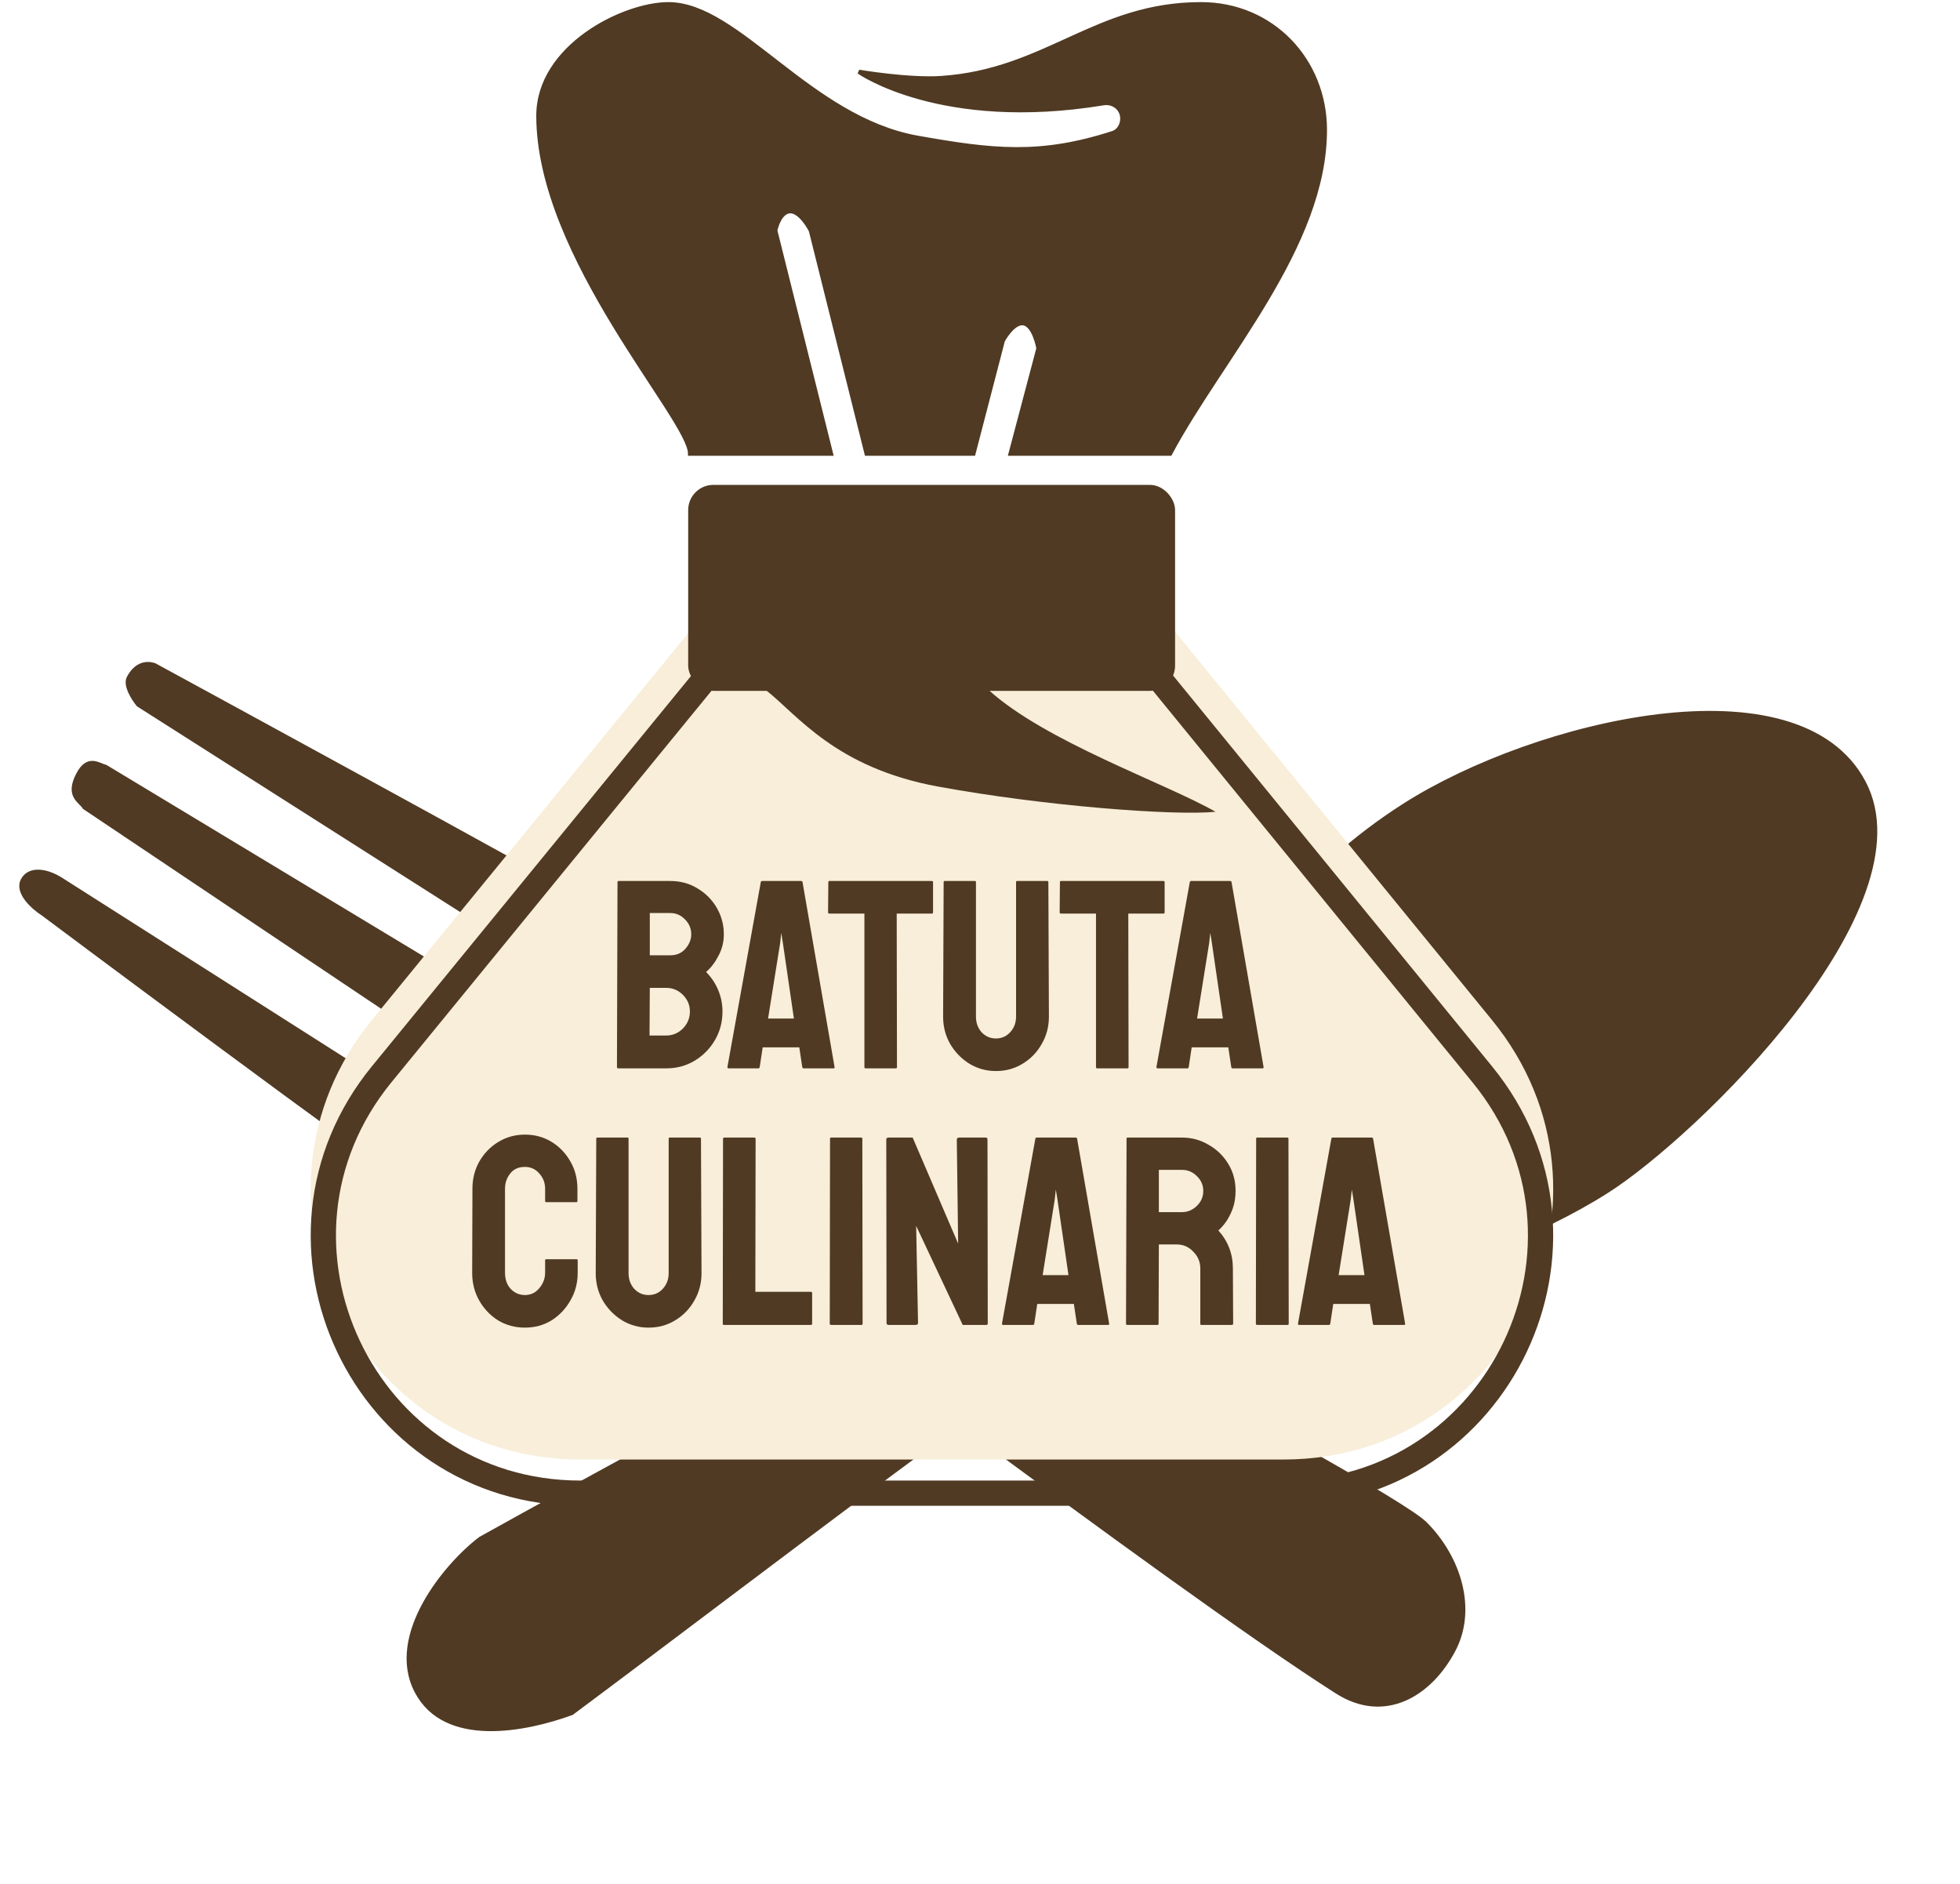 <svg width="466" height="448" viewBox="0 0 466 448" fill="none" xmlns="http://www.w3.org/2000/svg">
<path d="M338.825 362.256C346.933 370.376 350.643 382.603 345.606 392.222C340.025 402.877 329.224 409.42 317.899 402.212C278.288 377.001 169.093 293.691 162.35 289.4C153.923 284.036 140.069 289.031 129.839 291.399C124.531 292.628 115.463 293.101 102.821 285.055C90.179 277.009 10.23 217.246 10.23 217.246C7.983 215.815 3.875 212.215 5.425 209.255C6.975 206.295 11.122 206.961 14.493 209.107L100.458 263.82C102.941 264.085 108.295 263.875 109.845 260.915C111.395 257.956 108.883 252.739 107.433 250.501L20.102 191.959C19.085 190.325 15.888 189.277 18.601 184.098C20.926 179.658 23.477 181.939 25.14 182.34L114.796 236.443C117.279 236.708 121.858 237.978 124.183 233.538C125.733 230.579 122.963 225.856 121.384 223.864L32.891 167.542C31.744 166.154 29.684 162.936 30.614 161.16C33.02 156.567 36.629 158.112 36.807 158.186C36.735 158.146 36.698 158.126 36.698 158.126C36.797 158.181 36.83 158.195 36.807 158.186C40.431 160.158 133.025 210.555 139.635 214.763C146.378 219.054 154.555 227.797 157.741 238.125C161.906 251.628 163.364 261.717 172.814 269.422C178.326 273.917 329.472 352.889 338.825 362.256Z" fill="#503A23"/>
<path d="M345.606 392.222C350.643 382.603 346.933 370.376 338.825 362.256C329.472 352.889 178.326 273.917 172.814 269.422C163.364 261.717 161.906 251.628 157.741 238.125C154.555 227.797 146.378 219.054 139.635 214.763C132.893 210.471 36.698 158.126 36.698 158.126C37.57 158.606 33.327 155.981 30.614 161.16C29.684 162.936 31.744 166.154 32.891 167.542L121.384 223.864C122.963 225.856 125.733 230.579 124.183 233.538C121.858 237.978 117.279 236.708 114.796 236.443L25.14 182.34C23.477 181.939 20.926 179.658 18.601 184.098C15.888 189.277 19.085 190.325 20.102 191.959L107.433 250.501C108.883 252.739 111.395 257.956 109.845 260.915C108.295 263.875 102.941 264.085 100.458 263.82L14.493 209.107C11.122 206.961 6.975 206.295 5.425 209.255C3.875 212.215 7.983 215.815 10.23 217.246C10.23 217.246 90.179 277.009 102.821 285.055C115.463 293.101 124.531 292.628 129.839 291.399C140.069 289.031 153.923 284.036 162.35 289.4C169.093 293.691 278.288 377.001 317.899 402.212C329.224 409.42 340.025 402.877 345.606 392.222Z" stroke="#503A23"/>
<path d="M286.827 299.391C273.344 302.448 181.716 373.196 135.928 407.27C125.044 411.238 105.881 415.148 99.06 402.125C92.085 388.806 106.071 372.012 114.227 365.835C164.681 337.669 264.099 285.246 273.651 274.234C279.137 267.909 289.323 247.159 292.353 235.694C295.92 227.504 309.24 207.187 333.987 191.437C364.92 171.75 427.635 156.498 443.136 186.095C458.637 215.692 403.25 269.688 382.039 283.188C366.106 293.328 340.827 303.498 327.23 302.286C313.633 301.075 303.68 295.571 286.827 299.391Z" fill="#503A23" stroke="#503A23"/>
<g filter="url(#filter0_i_149_1214)">
<path d="M172.101 151.16L88.44 253.492C54.274 295.283 84.008 358 137.989 358H305.162C359.117 358 388.86 295.336 354.746 253.535L271.233 151.203C245.639 119.841 197.723 119.821 172.101 151.16Z" fill="#F8EED9"/>
</g>
<path d="M90.763 255.39L174.424 153.059C198.844 123.188 244.514 123.208 268.909 153.1L352.422 255.431C384.937 295.273 356.588 355 305.162 355H137.989C86.539 355 58.198 295.223 90.763 255.39Z" stroke="#503A23" stroke-width="6"/>
<path d="M146.941 254C146.77 254 146.685 253.893 146.685 253.68L146.813 209.712C146.813 209.541 146.898 209.456 147.069 209.456H159.357C161.789 209.456 163.965 210.053 165.885 211.248C167.805 212.4 169.32 213.936 170.429 215.856C171.538 217.776 172.093 219.867 172.093 222.128C172.093 223.963 171.666 225.669 170.813 227.248C170.002 228.827 169.021 230.107 167.869 231.088C169.106 232.325 170.066 233.755 170.749 235.376C171.432 236.997 171.773 238.704 171.773 240.496C171.773 242.971 171.176 245.232 169.981 247.28C168.786 249.328 167.165 250.971 165.117 252.208C163.112 253.403 160.872 254 158.397 254H146.941ZM154.493 227.12H159.357C160.85 227.12 162.045 226.608 162.941 225.584C163.88 224.517 164.349 223.365 164.349 222.128C164.349 220.763 163.858 219.589 162.877 218.608C161.896 217.584 160.722 217.072 159.357 217.072H154.493V227.12ZM154.429 246.192H158.397C159.933 246.192 161.256 245.637 162.365 244.528C163.474 243.376 164.029 242.032 164.029 240.496C164.029 238.96 163.474 237.637 162.365 236.528C161.256 235.419 159.933 234.864 158.397 234.864H154.493L154.429 246.192ZM172.947 253.68L180.883 209.712C180.925 209.541 181.032 209.456 181.203 209.456H190.483C190.653 209.456 190.76 209.541 190.803 209.712L198.419 253.68C198.461 253.893 198.376 254 198.163 254H191.059C190.888 254 190.781 253.893 190.739 253.68L190.035 249.008H181.331L180.627 253.68C180.584 253.893 180.477 254 180.307 254H173.203C173.032 254 172.947 253.893 172.947 253.68ZM182.611 242.16H188.755L186.131 224.176L185.747 221.808L185.491 224.176L182.611 242.16ZM205.773 254C205.602 254 205.517 253.893 205.517 253.68V217.2H197.197C196.983 217.2 196.877 217.093 196.877 216.88L196.941 209.712C196.941 209.541 197.026 209.456 197.197 209.456H221.517C221.73 209.456 221.837 209.541 221.837 209.712V216.88C221.837 217.093 221.751 217.2 221.581 217.2H213.197L213.26 253.68C213.26 253.893 213.175 254 213.005 254H205.773ZM236.774 254.64C234.512 254.64 232.422 254.064 230.502 252.912C228.582 251.717 227.046 250.139 225.894 248.176C224.784 246.213 224.23 244.059 224.23 241.712L224.358 209.712C224.358 209.541 224.443 209.456 224.614 209.456H231.782C231.952 209.456 232.038 209.541 232.038 209.712V241.712C232.038 243.163 232.486 244.4 233.382 245.424C234.32 246.405 235.451 246.896 236.774 246.896C238.139 246.896 239.27 246.405 240.166 245.424C241.104 244.4 241.574 243.163 241.574 241.712V209.712C241.574 209.541 241.659 209.456 241.83 209.456H248.998C249.168 209.456 249.254 209.541 249.254 209.712L249.382 241.712C249.382 244.101 248.806 246.277 247.654 248.24C246.544 250.203 245.03 251.76 243.11 252.912C241.232 254.064 239.12 254.64 236.774 254.64ZM260.835 254C260.664 254 260.579 253.893 260.579 253.68V217.2H252.259C252.046 217.2 251.939 217.093 251.939 216.88L252.003 209.712C252.003 209.541 252.088 209.456 252.259 209.456H276.579C276.792 209.456 276.899 209.541 276.899 209.712V216.88C276.899 217.093 276.814 217.2 276.643 217.2H268.259L268.323 253.68C268.323 253.893 268.238 254 268.067 254H260.835ZM274.947 253.68L282.883 209.712C282.925 209.541 283.032 209.456 283.203 209.456H292.483C292.653 209.456 292.76 209.541 292.803 209.712L300.419 253.68C300.461 253.893 300.376 254 300.163 254H293.059C292.888 254 292.781 253.893 292.739 253.68L292.035 249.008H283.331L282.627 253.68C282.584 253.893 282.477 254 282.307 254H275.203C275.032 254 274.947 253.893 274.947 253.68ZM284.611 242.16H290.755L288.131 224.176L287.747 221.808L287.491 224.176L284.611 242.16Z" fill="#503A23"/>
<rect x="164.119" y="115.777" width="114.762" height="47.976" rx="5.5" fill="#503A23" stroke="#503A23"/>
<path d="M197.572 107.857H164.075C164.075 99.637 128 61.154 128 27.527C128 11.088 148.246 1 158.921 1C175.486 1 192.405 28.185 218.186 32.758C235.902 35.901 247.267 37.242 264.568 31.637C266.13 31.131 267.095 29.327 266.777 27.527C266.411 25.456 264.406 24.202 262.359 24.538C223.708 30.89 204.198 17.066 204.198 17.066C204.198 17.066 215.961 19.066 223.708 18.56C248.735 16.928 260.472 1 285.55 1C302.483 1 314.999 14.382 314.999 30.89C314.999 58.538 290.336 85.066 278.188 107.857H240.273L246.899 82.824C246.899 82.824 245.918 77.109 243.218 76.846C240.781 76.608 238.432 80.956 238.432 80.956L231.438 107.857H206.039L192.787 54.802C192.787 54.802 190.083 49.432 187.265 50.318C185.051 51.015 184.321 54.802 184.321 54.802L197.572 107.857Z" fill="#503A23" stroke="#503A23"/>
<path d="M124.805 315.64C122.458 315.64 120.325 315.064 118.405 313.912C116.527 312.717 115.034 311.139 113.925 309.176C112.815 307.213 112.261 305.016 112.261 302.584L112.325 282.616C112.325 280.269 112.858 278.136 113.925 276.216C115.034 274.253 116.527 272.696 118.405 271.544C120.325 270.349 122.458 269.752 124.805 269.752C127.151 269.752 129.263 270.328 131.141 271.48C133.018 272.632 134.511 274.189 135.621 276.152C136.73 278.072 137.285 280.227 137.285 282.616V285.56C137.285 285.731 137.199 285.816 137.029 285.816H129.861C129.69 285.816 129.605 285.731 129.605 285.56V282.616C129.605 281.208 129.135 279.992 128.197 278.968C127.301 277.944 126.17 277.432 124.805 277.432C123.269 277.432 122.095 277.965 121.285 279.032C120.474 280.056 120.069 281.251 120.069 282.616V302.584C120.069 304.163 120.517 305.443 121.413 306.424C122.351 307.405 123.482 307.896 124.805 307.896C126.17 307.896 127.301 307.363 128.197 306.296C129.135 305.187 129.605 303.949 129.605 302.584V299.64C129.605 299.469 129.69 299.384 129.861 299.384H137.093C137.263 299.384 137.349 299.469 137.349 299.64V302.584C137.349 305.016 136.773 307.213 135.621 309.176C134.511 311.139 133.018 312.717 131.141 313.912C129.263 315.064 127.151 315.64 124.805 315.64ZM154.18 315.64C151.918 315.64 149.828 315.064 147.908 313.912C145.988 312.717 144.452 311.139 143.3 309.176C142.19 307.213 141.636 305.059 141.636 302.712L141.764 270.712C141.764 270.541 141.849 270.456 142.02 270.456H149.188C149.358 270.456 149.444 270.541 149.444 270.712V302.712C149.444 304.163 149.892 305.4 150.788 306.424C151.726 307.405 152.857 307.896 154.18 307.896C155.545 307.896 156.676 307.405 157.572 306.424C158.51 305.4 158.98 304.163 158.98 302.712V270.712C158.98 270.541 159.065 270.456 159.236 270.456H166.404C166.574 270.456 166.66 270.541 166.66 270.712L166.788 302.712C166.788 305.101 166.212 307.277 165.06 309.24C163.95 311.203 162.436 312.76 160.516 313.912C158.638 315.064 156.526 315.64 154.18 315.64ZM172.097 315C171.927 315 171.841 314.893 171.841 314.68L171.905 270.776C171.905 270.563 172.012 270.456 172.225 270.456H179.329C179.543 270.456 179.649 270.563 179.649 270.776L179.585 307.128H192.769C192.983 307.128 193.089 307.235 193.089 307.448V314.68C193.089 314.893 192.983 315 192.769 315H172.097ZM197.599 315C197.385 315 197.279 314.893 197.279 314.68L197.343 270.712C197.343 270.541 197.428 270.456 197.599 270.456H204.767C204.937 270.456 205.023 270.541 205.023 270.712L205.087 314.68C205.087 314.893 205.001 315 204.831 315H197.599ZM211.292 315C210.951 315 210.78 314.851 210.78 314.552L210.716 270.968C210.716 270.627 210.887 270.456 211.228 270.456H216.988L227.804 295.672L227.484 270.968C227.484 270.627 227.676 270.456 228.06 270.456H234.396C234.652 270.456 234.78 270.627 234.78 270.968L234.844 314.616C234.844 314.872 234.738 315 234.524 315H228.892L217.82 291.448L218.268 314.488C218.268 314.829 218.076 315 217.692 315H211.292ZM238.228 314.68L246.164 270.712C246.206 270.541 246.313 270.456 246.484 270.456H255.764C255.934 270.456 256.041 270.541 256.084 270.712L263.7 314.68C263.742 314.893 263.657 315 263.444 315H256.34C256.169 315 256.062 314.893 256.02 314.68L255.316 310.008H246.612L245.908 314.68C245.865 314.893 245.758 315 245.588 315H238.484C238.313 315 238.228 314.893 238.228 314.68ZM247.892 303.16H254.036L251.412 285.176L251.028 282.808L250.772 285.176L247.892 303.16ZM267.972 315C267.802 315 267.716 314.893 267.716 314.68L267.844 270.712C267.844 270.541 267.93 270.456 268.1 270.456H281.028C283.332 270.456 285.444 271.032 287.364 272.184C289.327 273.293 290.884 274.808 292.036 276.728C293.188 278.605 293.764 280.739 293.764 283.128C293.764 284.707 293.53 286.136 293.06 287.416C292.591 288.653 292.036 289.72 291.396 290.616C290.756 291.469 290.18 292.109 289.668 292.536C291.972 295.096 293.124 298.104 293.124 301.56L293.188 314.68C293.188 314.893 293.082 315 292.868 315H285.636C285.466 315 285.38 314.936 285.38 314.808V301.56C285.38 300.024 284.826 298.701 283.716 297.592C282.65 296.44 281.327 295.864 279.748 295.864H275.524L275.46 314.68C275.46 314.893 275.375 315 275.204 315H267.972ZM275.524 288.184H281.028C282.351 288.184 283.524 287.693 284.548 286.712C285.572 285.731 286.084 284.536 286.084 283.128C286.084 281.763 285.572 280.589 284.548 279.608C283.567 278.627 282.394 278.136 281.028 278.136H275.524V288.184ZM298.911 315C298.698 315 298.591 314.893 298.591 314.68L298.655 270.712C298.655 270.541 298.741 270.456 298.911 270.456H306.079C306.25 270.456 306.335 270.541 306.335 270.712L306.399 314.68C306.399 314.893 306.314 315 306.143 315H298.911ZM308.603 314.68L316.539 270.712C316.581 270.541 316.688 270.456 316.859 270.456H326.139C326.309 270.456 326.416 270.541 326.459 270.712L334.075 314.68C334.117 314.893 334.032 315 333.819 315H326.715C326.544 315 326.437 314.893 326.395 314.68L325.691 310.008H316.987L316.283 314.68C316.24 314.893 316.133 315 315.963 315H308.859C308.688 315 308.603 314.893 308.603 314.68ZM318.267 303.16H324.411L321.787 285.176L321.403 282.808L321.147 285.176L318.267 303.16Z" fill="#503A23"/>
<path d="M223 187C198.5 182.5 189.591 169.913 182 164H235C248.521 176.318 276.902 186.102 289 193C279.274 193.985 248.305 191.648 223 187Z" fill="#503A23"/>
<defs>
<filter id="filter0_i_149_1214" x="73.868" y="116.669" width="295.416" height="241.331" filterUnits="userSpaceOnUse" color-interpolation-filters="sRGB">
<feFlood flood-opacity="0" result="BackgroundImageFix"/>
<feBlend mode="normal" in="SourceGraphic" in2="BackgroundImageFix" result="shape"/>
<feColorMatrix in="SourceAlpha" type="matrix" values="0 0 0 0 0 0 0 0 0 0 0 0 0 0 0 0 0 0 127 0" result="hardAlpha"/>
<feOffset dy="-11"/>
<feGaussianBlur stdDeviation="9"/>
<feComposite in2="hardAlpha" operator="arithmetic" k2="-1" k3="1"/>
<feColorMatrix type="matrix" values="0 0 0 0 0 0 0 0 0 0 0 0 0 0 0 0 0 0 0.25 0"/>
<feBlend mode="normal" in2="shape" result="effect1_innerShadow_149_1214"/>
</filter>
</defs>
</svg>
